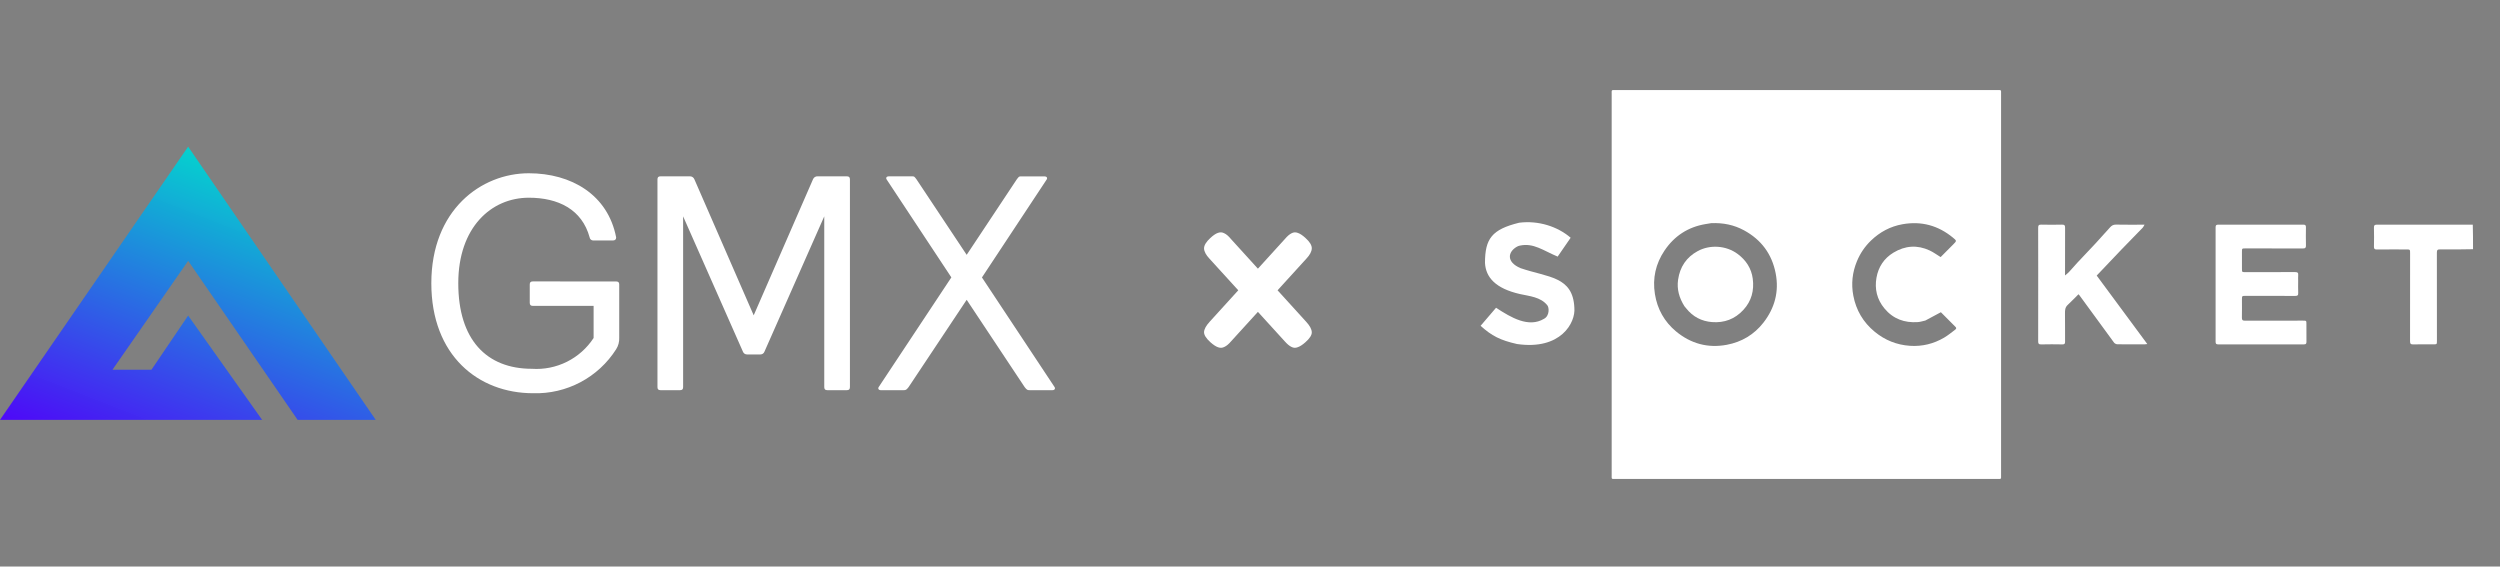 <svg xmlns="http://www.w3.org/2000/svg" width="203" height="46" fill="none" viewBox="0 0 203 46"><rect x="0" y="0" width="203" height="46" fill="#808080" stroke="none"/><g clip-path="url(#clip0_5944_79300)"><path fill="url(#paint0_linear_5944_79300)" d="M30.507 34.092L15.277 11.908L0 34.092H21.284L15.277 25.625L12.297 30.024H9.13L15.279 21.18L24.168 34.093L30.507 34.092Z"/><path fill="#fff" d="M43.264 22.851C43.091 22.851 43.016 22.925 43.016 23.099V24.587C43.016 24.761 43.091 24.836 43.264 24.836H48.201V27.445C47.663 28.269 46.916 28.935 46.035 29.375C45.154 29.814 44.172 30.012 43.19 29.946C39.494 29.946 37.212 27.569 37.212 23C37.212 18.46 39.891 16.054 42.942 16.054C45.319 16.054 47.258 16.997 47.879 19.279C47.889 19.35 47.925 19.414 47.98 19.46C48.035 19.506 48.105 19.529 48.176 19.527H49.76C49.933 19.527 50.032 19.453 50.032 19.279C49.363 15.806 46.386 14.069 42.938 14.069C39.068 14.069 35.024 17.046 35.024 23C35.024 28.879 38.849 31.93 43.285 31.93C44.623 31.971 45.948 31.663 47.131 31.037C48.314 30.411 49.314 29.488 50.032 28.358C50.21 28.077 50.297 27.748 50.281 27.416V23.103C50.281 22.93 50.206 22.855 50.032 22.855L43.264 22.851ZM69.014 14.566C69.014 14.392 68.939 14.318 68.766 14.318H66.409C66.325 14.309 66.24 14.329 66.168 14.374C66.097 14.419 66.042 14.486 66.012 14.566L61.2 25.605L56.387 14.566C56.358 14.486 56.303 14.419 56.231 14.374C56.159 14.329 56.075 14.309 55.99 14.318H53.634C53.46 14.318 53.386 14.392 53.386 14.566V31.434C53.386 31.608 53.46 31.682 53.634 31.682H55.221C55.395 31.682 55.469 31.608 55.469 31.434V17.567L60.327 28.557C60.352 28.622 60.396 28.679 60.453 28.719C60.511 28.759 60.58 28.78 60.65 28.78H61.75C61.82 28.78 61.888 28.759 61.946 28.719C62.004 28.679 62.048 28.622 62.072 28.557L66.93 17.567V31.434C66.93 31.608 67.004 31.682 67.178 31.682H68.766C68.939 31.682 69.014 31.608 69.014 31.434V14.566ZM74.422 14.566C74.248 14.342 74.248 14.318 74.074 14.318H72.164C71.991 14.318 71.916 14.442 71.991 14.566L77.25 22.524L71.346 31.434C71.271 31.558 71.346 31.682 71.519 31.682H73.38C73.553 31.682 73.603 31.657 73.777 31.434L78.494 24.344L83.203 31.434C83.377 31.657 83.427 31.682 83.6 31.682H85.461C85.634 31.682 85.709 31.558 85.634 31.434L79.734 22.529L84.994 14.57C85.068 14.446 84.994 14.322 84.82 14.322H82.906C82.732 14.322 82.732 14.347 82.558 14.57L78.494 20.693L74.422 14.566Z"/></g><path fill="#fff" d="M105.997 27.792C105.763 28 105.555 28.134 105.373 28.195C105.2 28.264 105.031 28.256 104.866 28.169C104.701 28.091 104.519 27.939 104.32 27.714L98.21 21.006C97.924 20.703 97.777 20.425 97.768 20.174C97.768 19.923 97.937 19.641 98.275 19.329C98.509 19.112 98.713 18.974 98.886 18.913C99.068 18.844 99.241 18.852 99.406 18.939C99.579 19.017 99.761 19.173 99.952 19.407L106.062 26.128C106.357 26.449 106.508 26.73 106.517 26.973C106.526 27.207 106.352 27.48 105.997 27.792ZM98.288 27.792C97.941 27.48 97.768 27.207 97.768 26.973C97.777 26.73 97.928 26.449 98.223 26.128L104.333 19.407C104.532 19.173 104.714 19.017 104.879 18.939C105.044 18.852 105.213 18.844 105.386 18.913C105.568 18.974 105.776 19.112 106.01 19.329C106.357 19.641 106.526 19.923 106.517 20.174C106.508 20.425 106.361 20.703 106.075 21.006L99.965 27.714C99.774 27.939 99.592 28.091 99.419 28.169C99.254 28.256 99.081 28.264 98.899 28.195C98.726 28.134 98.522 28 98.288 27.792Z"/><path fill="#fff" d="M200.81 20.235C199.917 20.255 199.024 20.261 198.131 20.25C197.929 20.248 197.874 20.306 197.874 20.508C197.881 22.894 197.878 25.28 197.878 27.666C197.878 27.96 197.878 27.961 197.584 27.961C197.04 27.961 196.496 27.952 195.952 27.966C195.747 27.971 195.696 27.906 195.696 27.706C195.703 25.328 195.7 22.949 195.7 20.57C195.7 20.255 195.7 20.255 195.384 20.255C194.588 20.255 193.793 20.249 192.998 20.259C192.809 20.261 192.762 20.199 192.765 20.02C192.776 19.511 192.779 19.001 192.764 18.492C192.758 18.282 192.833 18.24 193.027 18.241C195.609 18.247 198.19 18.245 200.79 18.245C200.81 18.902 200.81 19.559 200.81 20.235Z"/><path fill="#fff" d="M154.363 38.892C146.637 38.892 138.931 38.892 131.226 38.891C130.821 38.891 130.868 38.938 130.868 38.535C130.867 28.247 130.867 17.96 130.868 7.672C130.868 7.267 130.821 7.314 131.224 7.314C141.526 7.313 151.827 7.313 162.129 7.314C162.534 7.314 162.487 7.267 162.487 7.67C162.488 17.958 162.488 28.246 162.487 38.533C162.487 38.938 162.534 38.891 162.131 38.891C159.548 38.893 156.966 38.892 154.363 38.892ZM138.945 18.121C138.788 18.147 138.631 18.172 138.475 18.198C137.057 18.437 135.947 19.17 135.154 20.353C134.44 21.417 134.174 22.597 134.379 23.878C134.575 25.105 135.151 26.125 136.092 26.909C137.284 27.9 138.671 28.286 140.211 27.998C141.422 27.771 142.433 27.171 143.189 26.2C144.108 25.02 144.473 23.676 144.184 22.192C143.88 20.628 143.013 19.461 141.612 18.701C140.795 18.257 139.912 18.079 138.945 18.121ZM156.336 26.028C156.133 26.072 155.932 26.14 155.727 26.154C154.643 26.229 153.719 25.896 153.013 25.041C152.409 24.311 152.209 23.463 152.37 22.549C152.524 21.679 152.979 20.978 153.75 20.513C154.697 19.941 155.683 19.868 156.689 20.338C156.993 20.48 157.268 20.685 157.58 20.875C157.911 20.543 158.254 20.197 158.598 19.852C158.895 19.554 158.895 19.555 158.573 19.291C157.378 18.309 156.019 17.937 154.494 18.206C153.503 18.38 152.65 18.836 151.927 19.531C151.431 20.007 151.053 20.565 150.787 21.203C150.408 22.112 150.308 23.053 150.49 24.01C150.714 25.186 151.29 26.167 152.224 26.937C153.06 27.626 154.019 28.007 155.09 28.08C156.076 28.147 157.009 27.919 157.863 27.417C158.165 27.239 158.441 27.013 158.722 26.8C158.8 26.742 158.907 26.665 158.789 26.546C158.382 26.136 157.974 25.727 157.6 25.352C157.167 25.585 156.767 25.8 156.336 26.028Z"/><path fill="#fff" d="M186.611 22.81C186.611 23.152 186.601 23.473 186.615 23.794C186.624 23.982 186.558 24.029 186.377 24.028C185.037 24.021 183.697 24.024 182.357 24.024C182.047 24.024 182.047 24.025 182.046 24.325C182.046 24.813 182.054 25.302 182.042 25.79C182.038 25.98 182.093 26.04 182.287 26.039C183.858 26.031 185.428 26.034 186.999 26.035C187.28 26.035 187.281 26.035 187.281 26.321C187.282 26.796 187.276 27.27 187.284 27.745C187.286 27.902 187.247 27.965 187.075 27.964C184.758 27.959 182.44 27.96 180.123 27.964C179.961 27.964 179.907 27.918 179.907 27.751C179.911 24.652 179.911 21.553 179.907 18.454C179.907 18.287 179.962 18.242 180.123 18.242C182.426 18.246 184.73 18.247 187.033 18.241C187.206 18.241 187.244 18.304 187.242 18.461C187.235 18.949 187.231 19.438 187.243 19.926C187.248 20.116 187.193 20.176 186.999 20.175C185.442 20.168 183.886 20.171 182.329 20.171C182.047 20.171 182.047 20.172 182.046 20.457C182.046 20.911 182.046 21.365 182.047 21.818C182.047 22.097 182.047 22.098 182.336 22.098C183.676 22.098 185.016 22.102 186.356 22.093C186.556 22.092 186.636 22.144 186.614 22.349C186.599 22.494 186.611 22.642 186.611 22.81Z"/><path fill="#fff" d="M165.503 21.93C165.503 20.771 165.508 19.634 165.499 18.497C165.497 18.293 165.557 18.235 165.758 18.24C166.316 18.253 166.874 18.254 167.433 18.24C167.641 18.235 167.687 18.307 167.685 18.502C167.677 19.682 167.681 20.861 167.681 22.041C167.681 22.124 167.681 22.207 167.681 22.367C167.819 22.248 167.919 22.176 168.002 22.087C168.233 21.838 168.451 21.577 168.683 21.328C169.167 20.809 169.661 20.299 170.144 19.779C170.545 19.347 170.938 18.907 171.332 18.467C171.462 18.322 171.595 18.233 171.813 18.238C172.572 18.255 173.333 18.244 174.137 18.244C174.076 18.346 174.045 18.43 173.988 18.488C173.417 19.08 172.838 19.663 172.268 20.256C171.597 20.954 170.934 21.658 170.252 22.376C171.611 24.215 172.975 26.06 174.362 27.937C174.264 27.948 174.205 27.96 174.147 27.96C173.408 27.961 172.668 27.966 171.928 27.955C171.836 27.953 171.713 27.892 171.659 27.819C170.718 26.543 169.786 25.26 168.851 23.979C168.832 23.952 168.807 23.93 168.774 23.893C168.476 24.189 168.192 24.483 167.894 24.763C167.689 24.954 167.674 25.184 167.677 25.442C167.688 26.21 167.678 26.978 167.684 27.745C167.685 27.903 167.646 27.967 167.474 27.965C166.895 27.955 166.315 27.951 165.737 27.966C165.528 27.971 165.5 27.886 165.5 27.709C165.505 25.79 165.503 23.87 165.503 21.93Z"/><path fill="#fff" d="M126.482 20.836L127.537 19.305C126.472 18.388 124.918 17.888 123.354 18.085C121.138 18.631 120.584 19.383 120.581 21.345C120.641 22.523 121.442 23.427 123.425 23.878C124.182 24.05 125.1 24.108 125.643 24.791C125.795 24.968 125.838 25.654 125.363 25.893C124.125 26.625 122.715 25.8 121.479 24.99L120.225 26.456C121.14 27.28 121.819 27.625 123.18 27.934C126.732 28.452 127.953 26.201 127.838 24.99C127.723 22.425 125.709 22.541 123.471 21.775C122.287 21.275 122.438 20.447 123.175 20.031C123.248 19.99 123.327 19.962 123.409 19.944C124.532 19.704 125.307 20.347 126.482 20.836Z"/><path fill="#fff" d="M136.771 24.86C136.355 24.191 136.148 23.494 136.261 22.71C136.412 21.668 136.938 20.885 137.858 20.387C138.864 19.843 140.169 19.936 141.09 20.616C141.776 21.122 142.217 21.796 142.325 22.639C142.446 23.581 142.228 24.443 141.561 25.165C140.87 25.913 140.011 26.231 139.015 26.153C138.171 26.087 137.462 25.721 136.927 25.048C136.879 24.988 136.827 24.932 136.771 24.86Z"/><defs><linearGradient id="paint0_linear_5944_79300" x1="16.352" x2="6.877" y1="12.485" y2="36.657" gradientUnits="userSpaceOnUse"><stop stop-color="#03D1CF" stop-opacity=".988"/><stop offset="1" stop-color="#4E09F8"/></linearGradient><clipPath id="clip0_5944_79300"><rect width="85.664" height="22.183" fill="#fff" transform="translate(0 11.908)"/></clipPath></defs></svg>